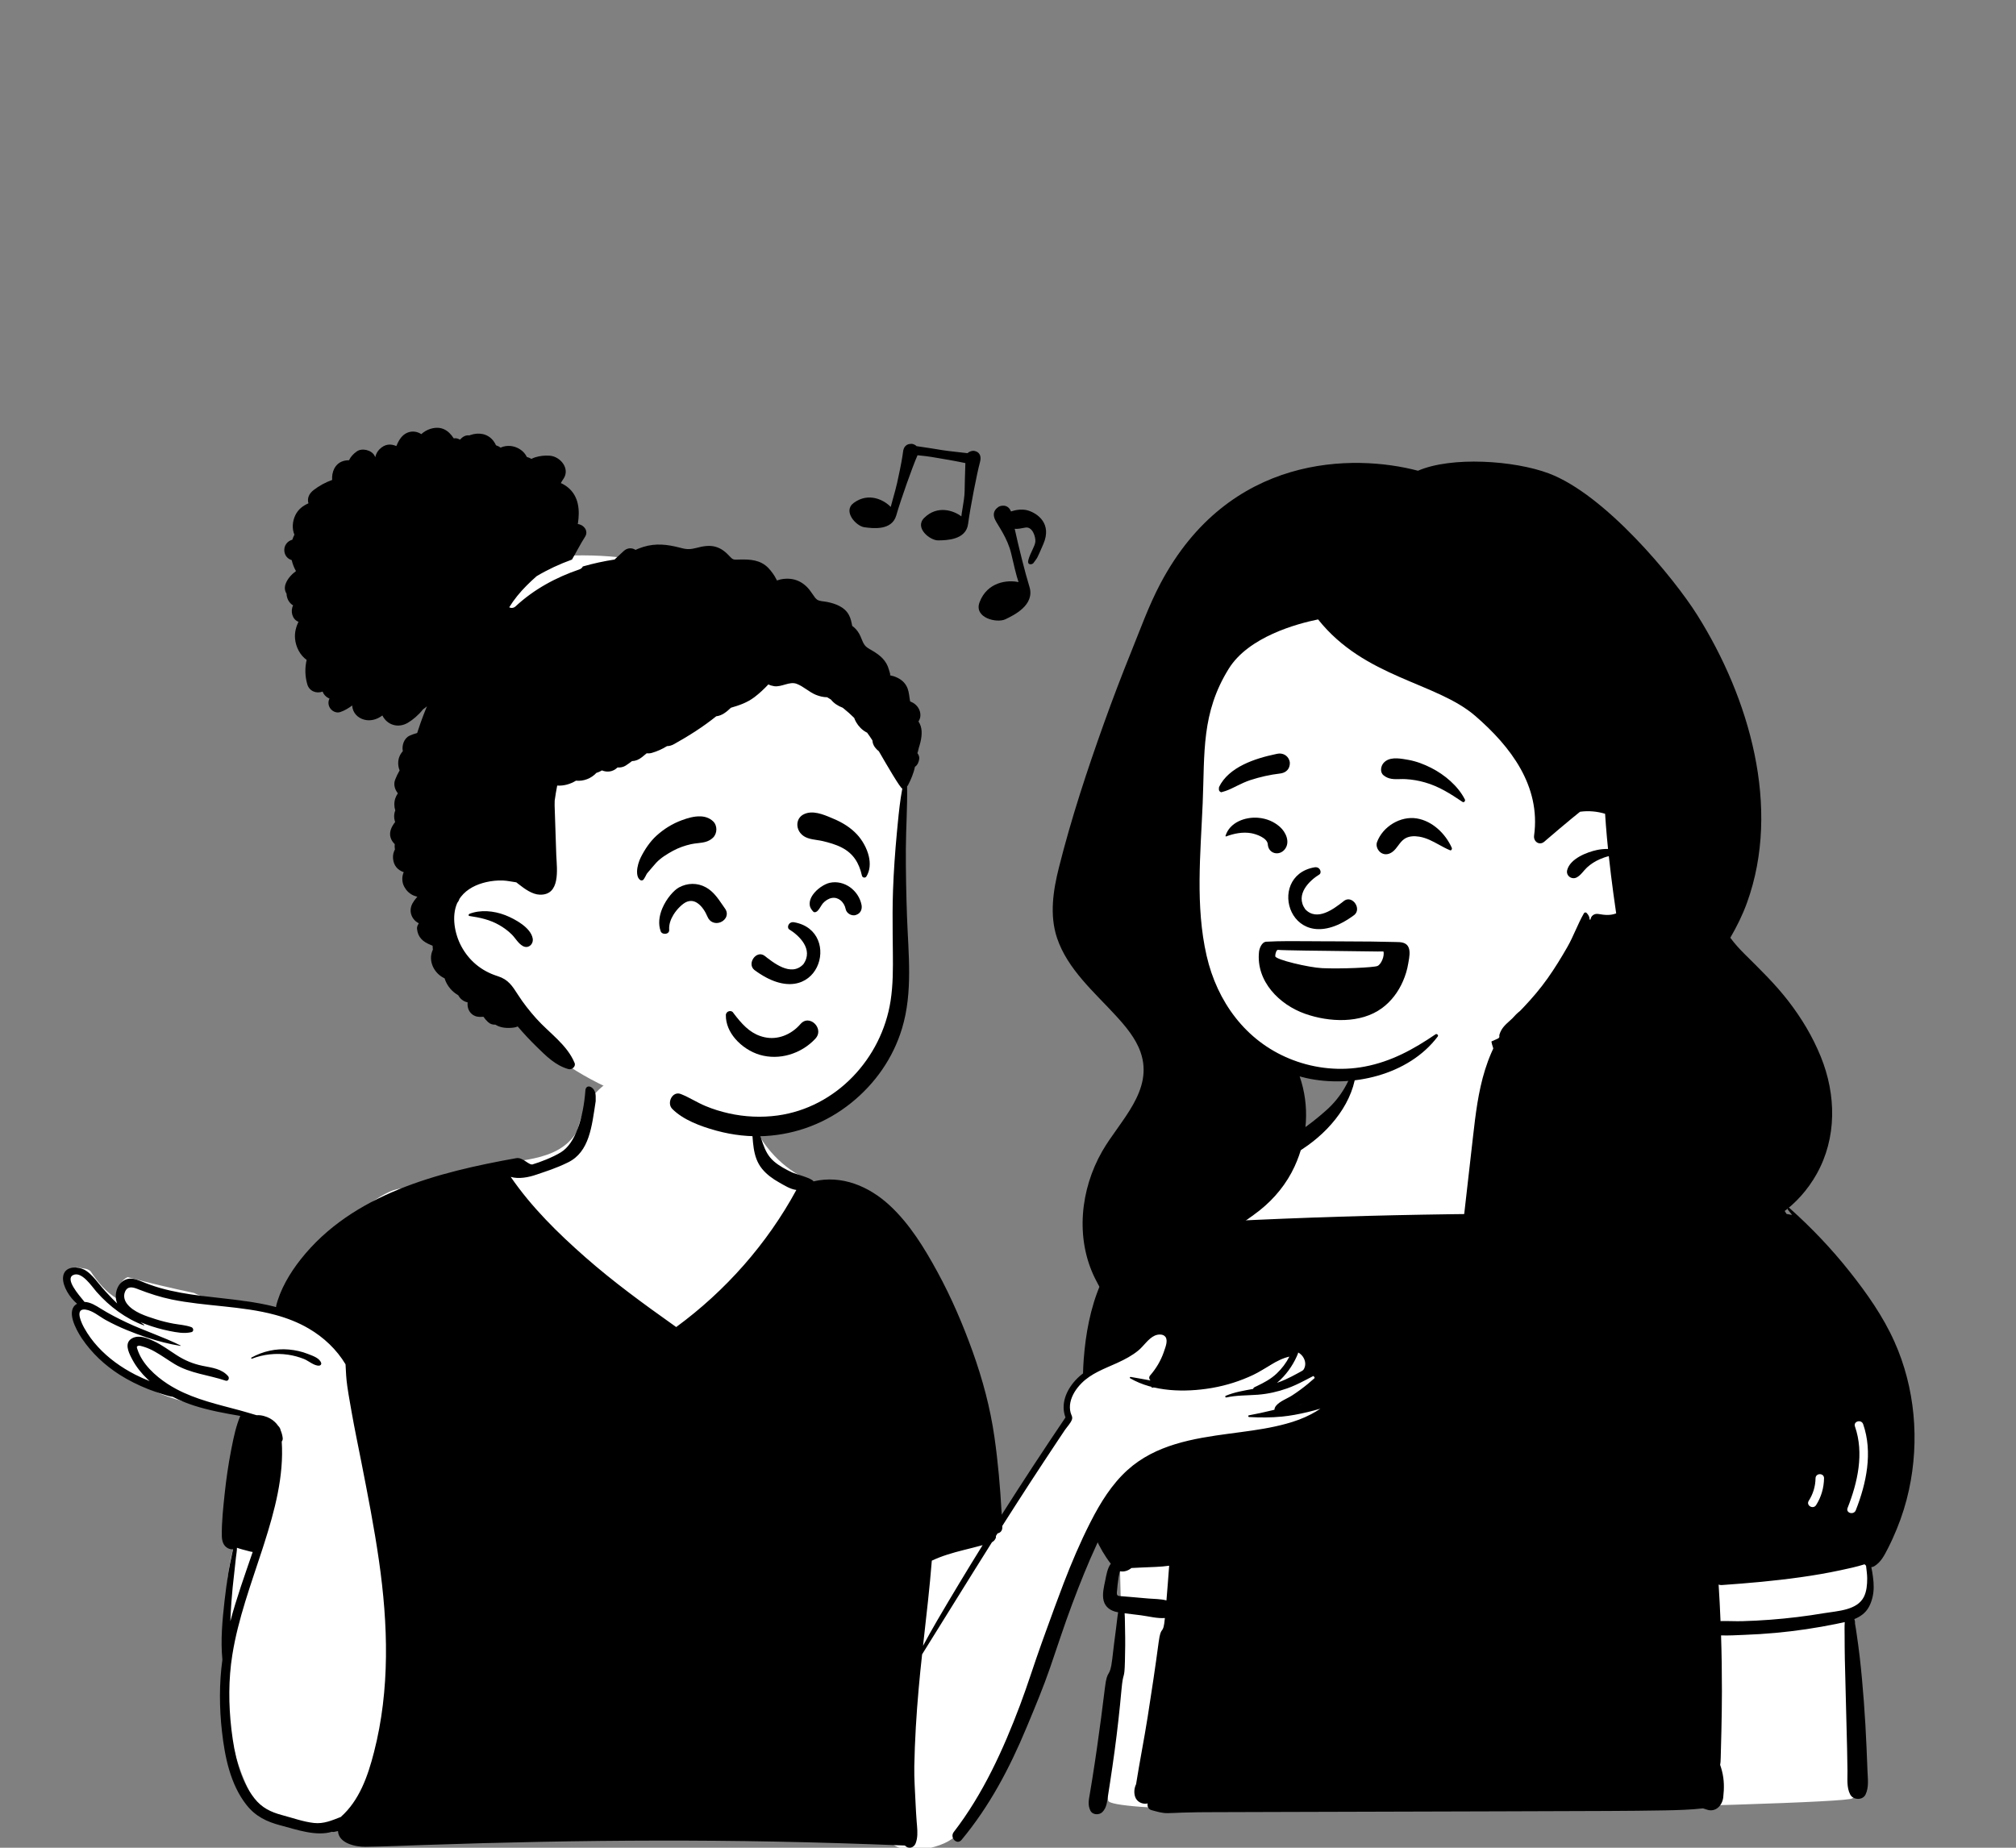 <svg width="96" height="88" viewBox="0 0 96 88" fill="none" xmlns="http://www.w3.org/2000/svg">
<rect x="0" y="0" width="96" height="88" fill="#808080" stroke="none"/>
<g clip-path="url(#clip0_242_6962)">
<path fill-rule="evenodd" clip-rule="evenodd" d="M53.145 82.292C53.268 81.144 53.344 79.988 53.388 78.835C53.431 77.683 53.374 76.516 53.349 75.364C53.298 73.018 53.216 70.668 53.401 68.327C53.577 66.114 53.981 63.917 54.617 61.791C54.927 60.755 55.254 59.678 55.763 58.721C56.276 57.76 57.088 57.119 57.98 56.531C58.929 55.906 59.871 55.269 60.817 54.638C61.611 54.108 63.04 53.491 63.691 52.782C64.377 52.037 64.506 50.19 64.962 49.307C65.407 48.447 66.665 47.886 67.634 47.886C69.238 47.886 70.453 47.803 71.772 49.293C72.43 50.037 71.907 50.788 72.597 51.502C73.231 52.158 74.852 52.832 75.67 53.212C76.648 53.668 77.652 54.071 78.67 54.429C79.709 54.795 80.773 55.068 81.817 55.413C82.819 55.744 84.126 57.108 84.903 57.829C85.626 58.5 85.805 58.425 86.354 59.24C87.559 61.029 88.766 62.838 89.726 64.775C90.205 65.74 90.667 66.754 90.841 67.826C91.026 68.968 90.843 70.072 90.543 71.179C90.237 72.305 89.267 73.377 88.951 74.5C88.805 75.017 89.305 75.582 89.075 76.07C88.96 76.313 88.816 76.53 88.651 76.742C88.524 76.906 88.029 76.87 87.965 77.07C87.901 77.272 88.259 77.692 88.264 77.901C88.272 78.2 88.283 78.5 88.293 78.799L88.351 80.569C88.389 81.732 88.427 82.896 88.465 84.058C88.478 84.438 88.496 84.809 88.405 85.169C88.438 85.139 88.469 85.106 88.497 85.069C88.58 84.96 88.757 85.052 88.686 85.179C88.568 85.392 88.399 85.542 88.2 85.65C87.969 85.992 52.945 86.757 52.773 85.756C52.676 85.194 52.852 84.593 52.922 84.035C52.996 83.454 53.083 82.875 53.145 82.292Z" fill="white"/>
<path fill-rule="evenodd" clip-rule="evenodd" d="M88.722 67.828C88.636 67.582 88.245 67.688 88.331 67.936C88.775 69.212 88.46 70.6 87.98 71.819C87.884 72.063 88.277 72.168 88.371 71.927C88.876 70.646 89.188 69.168 88.722 67.828ZM85.748 75.116C84.497 75.293 83.245 75.402 81.986 75.49C81.93 75.494 81.881 75.485 81.839 75.467C81.876 76.046 81.907 76.626 81.93 77.206C82.274 77.196 82.624 77.219 82.965 77.21C83.41 77.198 83.854 77.175 84.298 77.141C85.157 77.076 86.015 76.972 86.865 76.828C87.182 76.775 87.586 76.742 87.947 76.636C88.289 76.536 88.594 76.37 88.754 76.057C88.889 75.792 88.914 75.468 88.914 75.175C88.914 74.973 88.879 74.768 88.859 74.565C88.833 74.547 88.81 74.525 88.791 74.5C88.413 74.62 88.022 74.704 87.638 74.785C87.014 74.919 86.38 75.027 85.748 75.116ZM86.454 70.406C86.447 70.795 86.339 71.148 86.131 71.476C85.989 71.698 86.341 71.903 86.481 71.682C86.727 71.296 86.851 70.863 86.859 70.406C86.864 70.143 86.458 70.144 86.454 70.406ZM54.387 74.653C54.218 74.663 54.047 74.669 53.877 74.678C53.727 74.806 53.52 74.873 53.331 74.832C53.324 74.848 53.318 74.866 53.313 74.888C53.279 75.019 53.262 75.159 53.243 75.293C53.224 75.424 53.209 75.557 53.199 75.689C53.194 75.756 53.162 75.907 53.203 75.965C53.239 76.017 53.32 76.013 53.376 76.019C53.526 76.035 53.678 76.043 53.829 76.056C54.115 76.081 54.4 76.106 54.686 76.131C54.965 76.155 55.272 76.148 55.545 76.222C55.592 75.671 55.634 75.12 55.674 74.569C55.251 74.632 54.808 74.63 54.387 74.653ZM89.903 73.74C89.732 74.071 89.575 74.395 89.249 74.594C89.206 74.62 89.159 74.633 89.11 74.637C89.146 74.794 89.169 74.956 89.189 75.104C89.234 75.432 89.244 75.77 89.162 76.093C89.082 76.408 88.951 76.689 88.692 76.89C88.572 76.984 88.44 77.055 88.302 77.111C88.326 77.177 88.34 77.242 88.332 77.314C88.365 77.481 88.387 77.651 88.411 77.813C88.463 78.174 88.515 78.535 88.556 78.897C88.639 79.619 88.703 80.341 88.757 81.064C88.812 81.786 88.851 82.509 88.883 83.232C88.9 83.602 88.915 83.972 88.928 84.342C88.942 84.723 89.003 85.112 88.836 85.465C88.701 85.751 88.245 85.734 88.105 85.465C87.927 85.124 87.98 84.718 87.975 84.342C87.97 83.99 87.965 83.636 87.957 83.283C87.942 82.56 87.919 81.838 87.902 81.115C87.885 80.409 87.863 79.704 87.849 78.998C87.841 78.629 87.841 78.26 87.839 77.891C87.838 77.686 87.83 77.467 87.845 77.254C87.718 77.284 87.59 77.309 87.464 77.335C86.499 77.534 85.525 77.678 84.545 77.768C84.052 77.813 83.558 77.844 83.064 77.862C82.701 77.876 82.324 77.901 81.955 77.887C81.984 78.772 81.997 79.657 81.996 80.542C81.995 81.18 81.986 81.818 81.971 82.456C81.962 82.792 81.955 83.128 81.945 83.464C81.94 83.614 81.94 83.767 81.93 83.917C81.927 83.964 81.92 84.009 81.912 84.054C81.945 84.149 81.973 84.243 81.996 84.332C82.108 84.76 82.108 85.171 82.058 85.607C82.015 85.977 81.705 86.32 81.296 86.19C81.23 86.169 81.163 86.147 81.097 86.125C80.494 86.193 79.888 86.209 79.277 86.221C78.383 86.238 77.49 86.244 76.596 86.249C74.843 86.258 73.089 86.262 71.335 86.267C67.811 86.277 64.287 86.287 60.763 86.297C59.785 86.3 58.807 86.303 57.829 86.306C57.323 86.308 56.818 86.308 56.312 86.327C56.076 86.336 55.84 86.349 55.604 86.353C55.33 86.357 55.088 86.278 54.827 86.207C54.679 86.165 54.621 86.017 54.652 85.891C54.416 85.947 54.129 85.827 54.049 85.559C53.99 85.365 54.012 85.155 54.099 84.975V84.975C54.269 83.9 54.484 82.831 54.653 81.756C54.838 80.579 55.016 79.399 55.173 78.217C55.291 77.324 55.388 77.957 55.471 77.06C55.106 77.089 54.694 76.977 54.333 76.93C54.074 76.897 53.812 76.869 53.553 76.834C53.572 77.097 53.566 77.365 53.574 77.617C53.587 78.118 53.581 78.616 53.568 79.117C53.544 80.084 53.49 79.521 53.403 80.484C53.315 81.453 53.208 82.419 53.078 83.383C53.01 83.881 52.939 84.376 52.863 84.872C52.828 85.103 52.792 85.334 52.755 85.566C52.711 85.838 52.697 86.096 52.494 86.301C52.339 86.457 52.023 86.443 51.92 86.227C51.79 85.953 51.849 85.719 51.897 85.432C51.936 85.201 51.974 84.97 52.011 84.739C52.09 84.244 52.165 83.75 52.236 83.254C52.372 82.299 52.5 81.342 52.615 80.384C52.73 79.419 52.85 79.983 52.964 79.017C53.021 78.53 53.078 78.044 53.145 77.559C53.179 77.309 53.201 77.043 53.245 76.786C53.231 76.784 53.217 76.782 53.203 76.779C52.894 76.722 52.631 76.547 52.553 76.229C52.479 75.924 52.568 75.572 52.63 75.273C52.683 75.018 52.731 74.692 52.895 74.474C52.319 73.737 51.944 72.809 51.705 71.917C51.444 70.945 51.335 69.931 51.312 68.927C51.286 67.764 51.373 66.608 51.571 65.471C51.576 65.229 51.587 64.989 51.605 64.748C51.779 62.386 52.512 59.591 54.834 58.487C54.843 58.483 54.853 58.479 54.862 58.475C55.045 58.256 55.272 58.059 55.455 57.876C55.781 57.55 56.12 57.238 56.481 56.95C57.194 56.381 57.976 55.927 58.789 55.518C59.612 55.104 60.446 54.715 61.249 54.263C61.95 53.869 62.58 53.394 63.178 52.858C63.85 52.255 64.328 51.443 64.516 50.556C64.526 50.51 64.594 50.522 64.595 50.567C64.644 52.192 63.552 53.629 62.294 54.538C60.791 55.623 58.975 56.137 57.45 57.19C57.071 57.451 56.717 57.746 56.379 58.059C56.896 58.007 57.422 58.04 57.907 58.184C58.097 58.172 58.289 58.169 58.481 58.159C58.917 58.137 59.355 58.117 59.793 58.098C60.685 58.058 61.578 58.022 62.471 57.99C64.223 57.928 65.975 57.881 67.727 57.85C71.248 57.787 74.774 57.775 78.294 57.878C79.249 57.905 84.269 57.714 84.734 57.768C84.05 57.174 83.301 56.689 82.476 56.29C81.445 55.792 80.379 55.46 79.278 55.157C77.01 54.532 74.654 53.929 72.84 52.341C72.388 51.946 71.988 51.492 71.66 50.989C71.346 50.51 70.997 49.895 70.989 49.31C70.983 48.894 71.559 48.743 71.764 49.099C71.891 49.319 71.954 49.562 72.058 49.793C72.162 50.022 72.285 50.243 72.421 50.455C72.689 50.87 73.022 51.241 73.384 51.576C74.156 52.29 75.092 52.813 76.059 53.209C78.257 54.107 80.661 54.486 82.743 55.67C83.654 56.188 84.526 56.903 85.074 57.815C85.162 57.829 85.249 57.845 85.337 57.863C85.272 57.78 85.206 57.697 85.139 57.615C85.096 57.561 85.163 57.489 85.216 57.537C86.252 58.462 87.206 59.461 88.07 60.551C88.897 61.593 89.668 62.685 90.214 63.906C91.195 66.099 91.411 68.606 90.904 70.951C90.766 71.59 90.571 72.215 90.323 72.82C90.195 73.132 90.057 73.44 89.903 73.74Z" fill="black"/>
<path fill-rule="evenodd" clip-rule="evenodd" d="M55.203 36.826C55.438 32.95 56.689 28.556 60.371 26.654C68.49 23.379 79.164 31.625 79.728 40.05C79.926 42.934 78.333 46.085 75.421 46.887C74.774 47.749 73.795 48.275 72.829 48.732C61.322 54.733 53.889 49.855 55.203 36.826Z" fill="white"/>
<path fill-rule="evenodd" clip-rule="evenodd" d="M52.581 34.415C52.988 33.28 53.418 32.153 53.869 31.036C54.309 29.948 54.707 28.836 55.254 27.8C58.518 21.61 64.454 21.61 67.523 22.419C69.114 21.73 72.095 21.924 73.752 22.546C76.434 23.553 79.704 27.513 80.822 29.292C83.291 33.221 84.831 38.449 83.192 42.989C82.977 43.582 82.704 44.132 82.396 44.661C82.59 44.925 82.813 45.175 83.06 45.421C83.795 46.151 84.529 46.858 85.163 47.681C85.794 48.5 86.317 49.37 86.706 50.33C87.44 52.141 87.475 54.19 86.505 55.917C85.661 57.42 84.166 58.539 82.482 58.646C82.395 58.658 82.309 58.669 82.222 58.678C81.998 59.047 81.726 59.388 81.416 59.684C80.464 60.594 78.196 61.06 76.902 61.09C76.836 61.144 76.769 61.198 76.702 61.251C75.91 61.877 75.08 62.508 74.171 62.954C73.555 63.256 72.748 63.508 72.106 63.291C71.814 63.486 71.337 63.445 71.048 63.285C70.573 63.022 70.187 62.548 69.952 62.064C69.382 60.887 69.519 59.599 69.665 58.341C69.826 56.953 69.981 55.563 70.139 54.174C70.262 53.088 70.391 51.984 70.72 50.938C70.89 50.396 71.112 49.875 71.4 49.386C71.392 49.344 71.394 49.303 71.405 49.265C71.5 48.957 71.694 48.795 71.925 48.586C71.955 48.559 71.984 48.532 72.014 48.504C72.129 48.372 72.252 48.249 72.384 48.145C72.435 48.093 72.485 48.041 72.535 47.989C72.953 47.549 73.347 47.088 73.697 46.593C74.037 46.113 74.344 45.612 74.636 45.102C74.933 44.583 75.129 44.01 75.426 43.495C75.451 43.451 75.515 43.442 75.552 43.479C75.643 43.574 75.702 43.68 75.691 43.792L75.737 43.798C75.754 43.63 75.908 43.493 76.118 43.53C76.432 43.585 76.689 43.605 76.961 43.501C76.913 43.182 76.869 42.863 76.826 42.544C76.747 41.956 76.673 41.365 76.61 40.775C76.456 40.812 76.305 40.865 76.156 40.932C75.944 41.028 75.743 41.156 75.573 41.314C75.404 41.469 75.287 41.679 75.081 41.788C74.844 41.912 74.559 41.707 74.628 41.438C74.769 40.894 75.566 40.582 76.059 40.479C76.228 40.444 76.4 40.429 76.573 40.433C76.535 40.054 76.5 39.675 76.471 39.296C76.458 39.116 76.445 38.937 76.433 38.757C76.051 38.64 75.64 38.605 75.241 38.66C75.11 38.765 74.979 38.869 74.852 38.975C74.448 39.31 74.046 39.647 73.649 39.99C73.614 40.021 73.578 40.051 73.542 40.083C73.307 40.286 73.013 40.084 73.052 39.796C73.376 37.432 71.935 35.552 70.249 34.095C68.382 32.482 64.987 32.294 62.766 29.5C61.744 29.709 59.461 30.33 58.518 31.839C57.199 33.954 57.371 35.849 57.271 38.248C57.17 40.648 56.915 43.152 57.458 45.519C57.958 47.702 59.312 49.567 61.414 50.424C61.466 50.445 61.518 50.466 61.571 50.486C62.658 50.898 63.844 51.014 64.987 50.797C66.252 50.557 67.309 49.975 68.361 49.259C68.422 49.218 68.51 49.302 68.465 49.363C67.077 51.211 64.352 51.829 62.191 51.341C62.089 51.318 61.989 51.293 61.889 51.265C62.373 52.663 62.275 54.197 61.645 55.558C61.267 56.376 60.689 57.085 59.985 57.644C59.21 58.259 58.248 58.756 57.71 59.621C57.217 60.413 57.363 61.302 58.207 61.76C58.42 61.876 58.501 62.25 58.291 62.414C58.21 62.477 58.129 62.54 58.047 62.603C57.575 62.961 56.277 63.634 56.067 63.659C54.201 63.881 52.946 62.504 52.142 60.88C51.198 58.973 51.444 56.65 52.484 54.834C53.318 53.377 54.962 51.942 54.308 50.098C54.075 49.44 53.599 48.878 53.135 48.371C52.607 47.794 52.039 47.253 51.533 46.655C51.029 46.061 50.583 45.415 50.334 44.669C49.97 43.58 50.151 42.403 50.425 41.316C51.01 38.981 51.771 36.679 52.581 34.415Z" fill="black"/>
<path fill-rule="evenodd" clip-rule="evenodd" d="M62.155 43.305C61.652 42.596 62.365 41.929 62.833 41.643C62.956 41.555 62.858 41.262 62.596 41.307C60.216 41.718 61.449 45.839 64.488 43.578C64.85 43.284 64.412 42.638 64.022 42.889C64.002 42.905 63.982 42.921 63.96 42.937L63.96 42.938C63.522 43.278 62.72 43.901 62.155 43.305ZM66.946 36.169L67.062 36.189C67.439 36.255 67.812 36.398 68.152 36.571C68.79 36.895 69.427 37.427 69.756 38.074C69.791 38.144 69.715 38.24 69.64 38.189C69.071 37.806 68.528 37.456 67.861 37.265C67.558 37.177 67.254 37.125 66.939 37.107C66.841 37.101 66.745 37.103 66.652 37.106C66.378 37.113 66.122 37.119 65.884 36.925C65.702 36.778 65.749 36.491 65.884 36.337C66.138 36.046 66.586 36.106 66.946 36.169ZM60.737 35.918L60.826 35.899C60.931 35.878 61.036 35.887 61.128 35.925C61.219 35.962 61.298 36.027 61.354 36.12C61.427 36.244 61.437 36.348 61.403 36.486C61.377 36.592 61.319 36.672 61.243 36.73C61.164 36.791 61.063 36.827 60.958 36.839C60.475 36.896 59.999 37.003 59.536 37.154C59.32 37.226 59.115 37.322 58.912 37.422L58.738 37.508C58.577 37.587 58.41 37.664 58.2 37.719C58.183 37.724 58.167 37.728 58.15 37.732C58.099 37.715 58.086 37.696 58.075 37.681L58.073 37.678C58.072 37.677 58.071 37.676 58.07 37.675L58.065 37.668C58.05 37.649 58.032 37.62 58.049 37.485C58.508 36.528 59.768 36.121 60.737 35.918ZM65.78 40.625C65.968 40.736 66.169 40.682 66.33 40.554C66.429 40.474 66.504 40.373 66.58 40.271C66.668 40.152 66.757 40.032 66.885 39.948C67.085 39.815 67.354 39.808 67.584 39.847C67.93 39.904 68.228 40.068 68.528 40.233C68.698 40.326 68.867 40.419 69.046 40.493C69.115 40.522 69.156 40.433 69.133 40.38C68.833 39.703 68.208 39.099 67.463 38.978C66.685 38.852 65.843 39.367 65.571 40.11C65.503 40.297 65.617 40.529 65.78 40.625ZM58.385 39.836C58.369 39.842 58.353 39.824 58.358 39.808C58.554 39.165 59.296 38.894 59.918 38.948C60.303 38.981 60.657 39.123 60.948 39.381C61.227 39.627 61.444 40.094 61.192 40.434C60.933 40.785 60.401 40.672 60.371 40.211C60.351 39.912 59.84 39.728 59.58 39.682C59.178 39.611 58.762 39.696 58.385 39.836ZM65.59 46.007C65.408 46.08 63.867 46.151 62.957 46.109C62.336 46.081 60.727 45.703 60.727 45.541C60.727 45.379 60.796 45.232 60.854 45.238C61.094 45.264 63.001 45.285 64.344 45.3C64.937 45.307 65.42 45.312 65.601 45.316C65.69 45.318 65.783 45.316 65.877 45.314C65.942 45.517 65.773 45.935 65.59 46.007ZM62.505 44.827C61.789 44.82 60.919 44.813 60.299 44.85C60.078 44.863 59.969 45.18 59.953 45.331C59.806 46.733 60.919 47.85 62.149 48.283C63.289 48.685 64.796 48.761 65.813 48.01C66.255 47.684 66.59 47.233 66.808 46.73C66.926 46.459 67.012 46.178 67.059 45.886C67.064 45.859 67.069 45.83 67.074 45.8C67.111 45.591 67.156 45.337 67.084 45.145C66.981 44.87 66.709 44.867 66.458 44.864C66.437 44.864 66.417 44.864 66.396 44.863C66.296 44.861 66.195 44.859 66.094 44.857C65.828 44.851 65.562 44.845 65.296 44.842C64.724 44.836 64.153 44.834 63.581 44.832C63.383 44.832 63.183 44.831 62.985 44.83C62.837 44.83 62.676 44.828 62.505 44.827Z" fill="black"/>
<path d="M46.645 28.685C47.014 27.699 48 27.61 48.502 27.724C48.395 27.423 48.259 26.818 48.152 26.363C47.979 25.622 47.517 25.025 47.391 24.763C47.21 24.386 47.446 24.215 47.544 24.143C47.631 24.08 47.992 23.98 48.142 24.358C48.352 24.287 48.673 24.226 48.956 24.313C49.419 24.456 50.101 24.947 49.684 25.908C49.35 26.677 49.429 26.512 49.204 26.825C49.142 26.891 48.899 26.934 48.97 26.666C49.059 26.332 49.284 26.019 49.303 25.796C49.322 25.573 49.164 25.06 48.823 25.128C48.623 25.168 48.448 25.2 48.319 25.185C48.501 26.02 48.815 27.283 49.021 27.945C49.293 28.824 48.261 29.306 47.883 29.49C47.468 29.693 46.368 29.425 46.645 28.685Z" fill="black"/>
<path fill-rule="evenodd" clip-rule="evenodd" d="M60.904 66.935C61.44 66.654 61.963 66.348 62.479 66.03C62.842 65.812 62.521 65.262 62.149 65.461C61.958 65.562 61.769 65.665 61.578 65.766C61.728 65.636 61.867 65.495 61.991 65.341L61.983 65.333C62.462 64.901 61.846 64.085 61.3 64.44C60.819 64.791 60.333 65.149 59.781 65.379C58.636 65.867 57.374 65.948 56.146 65.962C55.697 65.928 55.267 66.006 54.831 66.093C55.002 65.404 55.43 64.884 55.657 64.216C55.825 63.542 54.856 63.083 54.514 63.731C54.429 63.89 54.349 64.051 54.27 64.213C53.529 64.89 52.29 64.831 51.542 65.558C51.116 65.938 50.908 66.454 50.826 66.971C50.77 67.323 50.857 67.675 50.645 67.986C49.623 69.439 48.008 71.734 47.188 73.334C46.607 69.535 45.056 64.836 43.454 61.362C42.925 60.251 42.319 59.166 41.523 58.224C41.613 57.91 41.295 57.353 41.093 57.525C40.469 56.76 39.368 56.562 38.483 56.182C37.287 55.668 36.296 54.6 35.808 53.387C35.182 51.077 33.64 50.783 31.501 50.885C29.454 50.883 27.94 51.762 27.493 53.856C26.586 55.445 24.444 55.182 22.903 55.602C21.773 55.862 20.677 56.263 19.636 56.771C18.477 55.667 14.327 60.302 13.949 61.495C14.171 61.538 14.392 61.59 14.611 61.654C14.806 61.71 14.724 62.006 14.527 61.959C14.283 61.9 14.037 61.859 13.79 61.831C13.782 61.855 13.775 61.878 13.771 61.902C13.743 61.9 13.715 61.897 13.687 61.895C13.749 61.928 13.808 61.965 13.866 62.013C14.005 62.13 13.824 62.354 13.675 62.261C13.536 62.157 13.353 62.173 13.185 62.138C13.175 62.484 11.946 62.097 11.755 61.982C10.907 61.875 10.034 61.99 9.242 61.579C8.187 61.356 7.125 61.109 6.083 60.825C5.807 60.933 5.548 61.32 5.767 61.603C5.89 61.733 5.732 61.944 5.577 61.852C5.056 61.544 4.653 61.063 4.312 60.545C4.152 60.383 3.866 60.418 3.65 60.35C3.622 60.402 3.605 60.46 3.605 60.52C2.689 60.671 3.342 61.676 3.803 61.989C3.558 62.149 3.549 62.462 3.571 62.723C3.519 62.816 3.502 62.931 3.547 63.036C3.719 63.434 4.091 63.77 4.374 64.093C4.687 64.45 4.966 64.808 5.346 65.098C6.796 66.208 8.546 66.829 10.341 67.072C10.978 67.17 11.895 67.321 12.29 67.862C12.193 68.505 12.015 69.121 11.854 69.748C11.628 70.58 11.643 71.45 11.64 72.298C11.609 72.273 11.548 72.278 11.539 72.327C11.487 72.678 11.448 73.038 11.235 73.334C11.049 73.882 10.925 74.469 10.855 75.045C10.576 77.781 10.509 80.598 11.139 83.291C11.382 84.29 11.777 85.24 12.315 86.114C12.476 86.375 12.734 86.451 12.965 86.4C13.741 86.805 14.718 86.935 15.554 86.832C18.404 86.021 17.411 87.973 21.407 87.375C28.303 86.493 35.274 88.227 42.156 87.209C42.326 88.524 44.545 88.147 45.315 87.591C47.627 85.865 48.774 80.399 49.934 77.626C50.731 75.441 52.066 71.57 53.815 70.104C54.339 69.692 54.973 69.475 55.607 69.3C57.973 68.687 60.349 68.108 62.719 67.512C63.121 67.413 63.049 66.724 62.619 66.768C62.048 66.826 61.476 66.88 60.904 66.935Z" fill="white"/>
<path fill-rule="evenodd" clip-rule="evenodd" d="M8.226 66.525C8.066 66.505 7.909 66.447 7.753 66.402C7.514 66.332 7.281 66.251 7.051 66.157C6.576 65.967 6.116 65.741 5.685 65.465C4.988 65.018 4.372 64.445 3.907 63.756L3.875 63.708C3.61 63.302 3.121 62.401 3.67 62.093C3.316 61.796 2.982 61.263 3.001 60.852C3.027 60.27 3.738 60.278 4.105 60.524C4.345 60.686 4.525 60.912 4.706 61.135C4.906 61.382 5.12 61.618 5.342 61.845C5.4 61.905 5.46 61.963 5.521 62.021L5.581 62.079C5.572 62.056 5.564 62.033 5.556 62.009C5.434 61.626 5.58 61.126 5.962 60.951C6.195 60.843 6.438 60.909 6.664 61L6.699 61.014C7.004 61.141 7.312 61.253 7.629 61.343C8.923 61.71 10.273 61.771 11.598 61.954C12.109 62.025 12.629 62.114 13.137 62.246C13.331 61.419 13.806 60.627 14.321 59.975C16.788 56.856 20.858 55.826 24.581 55.159C24.92 55.098 25.201 55.55 25.398 55.443C25.687 55.359 26.307 55.127 26.71 54.879C27.392 54.46 27.777 53.273 27.879 51.901C27.932 51.59 28.366 51.767 28.366 52.213V52.446C28.18 53.647 28.074 54.855 27.051 55.359C26.462 55.649 25.998 55.786 25.538 55.945C25.19 56.066 24.701 56.167 24.32 56.05L24.274 55.983C24.29 56.006 24.305 56.028 24.32 56.05C25.315 57.499 26.564 58.725 27.879 59.882C29.207 61.049 30.639 62.094 32.08 63.116L32.2 63.202C34.548 61.481 36.531 59.237 37.922 56.673C37.631 56.638 37.342 56.45 37.093 56.31C36.793 56.141 36.511 55.938 36.291 55.669C35.812 55.082 35.874 54.326 35.788 53.614C35.782 53.57 35.84 53.559 35.867 53.581C36.127 53.798 36.218 54.153 36.326 54.46C36.446 54.797 36.581 55.075 36.855 55.312C37.11 55.533 37.421 55.696 37.723 55.84C37.879 55.915 38.652 56.106 38.74 56.264C40.077 55.948 41.379 56.493 42.369 57.412C43.326 58.299 44.028 59.453 44.648 60.592C45.309 61.808 45.851 63.075 46.319 64.377C46.792 65.699 47.155 67.049 47.354 68.441C47.523 69.614 47.626 70.805 47.693 71.991L47.701 72.139C48.69 70.58 49.703 69.037 50.737 67.508C50.502 66.877 50.763 66.233 51.203 65.746C51.691 65.207 52.366 64.956 53.011 64.665L53.096 64.626C53.408 64.484 53.718 64.326 53.986 64.113C54.245 63.907 54.435 63.623 54.707 63.432C55.104 63.156 55.822 63.215 55.84 63.819C55.85 64.151 55.708 64.515 55.578 64.814C55.431 65.151 55.232 65.457 54.997 65.738C54.986 65.751 54.974 65.761 54.962 65.769L54.953 65.775C55.278 65.829 55.607 65.873 55.941 65.888C56.616 65.919 57.299 65.869 57.959 65.726C58.636 65.58 59.292 65.342 59.9 65.01C60.42 64.728 60.902 64.361 61.493 64.275C61.547 64.266 61.602 64.261 61.659 64.258C61.753 64.253 61.847 64.364 61.81 64.458C61.79 64.51 61.768 64.561 61.745 64.612C61.54 65.064 61.227 65.503 60.837 65.835L60.806 65.861C60.944 65.813 61.08 65.759 61.213 65.699C61.998 65.344 62.71 64.807 63.552 64.591C63.592 64.581 63.632 64.571 63.672 64.562C63.932 64.506 64.07 64.79 63.917 64.985C63.892 65.016 63.868 65.047 63.842 65.078C63.467 65.547 63.052 65.981 62.596 66.372C62.439 66.505 62.278 66.635 62.113 66.758C62.044 66.811 61.974 66.862 61.904 66.913L61.869 66.937C61.952 66.879 62.033 66.82 62.113 66.758C62.629 66.602 63.137 66.416 63.634 66.21C63.831 66.129 63.985 66.33 64.005 66.495C64.075 67.048 63.464 67.449 63.066 67.715C62.667 67.982 62.227 68.185 61.778 68.349C60.913 68.662 60.004 68.805 59.097 68.933L58.657 68.994C56.913 69.24 55.092 69.532 53.841 70.896C53.14 71.66 52.665 72.609 52.231 73.543C51.798 74.476 51.417 75.433 51.056 76.396C50.681 77.393 50.355 78.408 50.008 79.414C49.69 80.338 49.31 81.251 48.933 82.154L48.873 82.297C48.074 84.216 47.119 86.024 45.788 87.626C45.568 87.891 45.214 87.516 45.416 87.254C46.809 85.45 47.777 83.322 48.577 81.199C48.941 80.233 49.246 79.243 49.596 78.272L49.804 77.695C50.082 76.926 50.362 76.157 50.654 75.394C51.025 74.429 51.431 73.475 51.897 72.552L51.947 72.455C52.402 71.564 52.944 70.687 53.689 70.013C55.031 68.8 56.816 68.509 58.541 68.278L59.084 68.206C59.814 68.109 60.546 68.001 61.255 67.805C61.665 67.693 62.065 67.549 62.441 67.35C62.591 67.271 62.737 67.184 62.878 67.089C62.475 67.208 62.066 67.306 61.65 67.382C61.446 67.419 61.244 67.447 61.043 67.467C60.526 67.518 60.012 67.516 59.482 67.488C59.436 67.486 59.422 67.415 59.47 67.406C59.839 67.34 60.209 67.257 60.577 67.168L60.688 67.14C60.69 67.079 60.714 67.014 60.764 66.952C60.948 66.727 61.296 66.613 61.537 66.454C61.79 66.289 62.035 66.11 62.269 65.918C62.483 65.743 62.688 65.558 62.885 65.364L62.944 65.306C62.925 65.325 62.905 65.345 62.885 65.364C62.352 65.612 61.847 65.929 61.29 66.124C60.848 66.281 60.383 66.386 59.916 66.423L59.886 66.426L59.857 66.427C59.369 66.463 58.877 66.449 58.396 66.555C58.342 66.567 58.325 66.494 58.373 66.474C58.794 66.298 59.231 66.23 59.673 66.148C59.683 66.113 59.706 66.082 59.748 66.062L59.862 66.008C60.198 65.846 60.512 65.681 60.792 65.418C61.039 65.185 61.245 64.912 61.4 64.61C60.781 64.746 60.238 65.217 59.675 65.482C59.063 65.771 58.414 65.978 57.748 66.096L57.672 66.109C56.428 66.318 54.931 66.291 53.816 65.641C53.78 65.62 53.806 65.572 53.843 65.578C54.159 65.63 54.472 65.691 54.785 65.746C54.724 65.69 54.696 65.589 54.767 65.508C55.049 65.184 55.271 64.814 55.413 64.409L55.44 64.329C55.506 64.142 55.617 63.85 55.504 63.68C55.396 63.519 55.142 63.541 54.99 63.609C54.674 63.752 54.464 64.11 54.198 64.325C53.908 64.561 53.578 64.736 53.24 64.892L53.169 64.925C52.585 65.189 51.961 65.411 51.501 65.877C51.254 66.127 51.041 66.441 50.97 66.792C50.938 66.953 50.938 67.118 50.981 67.278C51.015 67.402 51.086 67.479 51.045 67.606C50.992 67.77 50.803 67.966 50.705 68.111C50.592 68.28 50.48 68.448 50.367 68.617C50.142 68.955 49.919 69.294 49.695 69.632C49.248 70.31 48.805 70.991 48.367 71.674C48.224 71.896 48.081 72.119 47.94 72.342L47.727 72.676L47.615 72.852L47.423 73.155C47.43 73.183 47.43 73.212 47.421 73.238C47.388 73.332 47.327 73.395 47.251 73.442L47.237 73.45C46.12 75.224 45.02 77.011 43.91 78.79C43.85 79.333 43.795 79.876 43.747 80.42C43.637 81.65 43.562 82.883 43.538 84.118C43.527 84.716 43.575 85.317 43.6 85.915C43.613 86.2 43.63 86.484 43.652 86.769L43.669 86.97C43.691 87.248 43.703 87.523 43.604 87.787C43.516 88.019 43.248 88.071 43.09 87.895C41.02 87.811 38.948 87.747 36.876 87.707C33.168 87.636 29.459 87.647 25.75 87.719C23.887 87.755 22.024 87.806 20.162 87.87C19.244 87.9 18.326 87.943 17.408 87.956C16.914 87.963 16.135 87.782 16.096 87.223L16.095 87.206C16.033 87.222 15.969 87.236 15.903 87.246C15.874 87.251 15.846 87.249 15.82 87.243L15.807 87.24C15.07 87.466 14.138 87.144 13.437 86.956L13.379 86.941C12.711 86.766 12.173 86.515 11.735 85.958C10.968 84.983 10.706 83.674 10.57 82.468C10.442 81.332 10.435 80.175 10.59 79.043C10.499 78.119 10.588 77.166 10.692 76.248C10.744 75.794 10.804 75.34 10.876 74.888C10.916 74.636 10.969 74.388 11.023 74.138C11.045 74.039 11.063 73.932 11.09 73.828L11.102 73.784C11.019 73.795 10.927 73.777 10.838 73.728C10.628 73.612 10.567 73.376 10.563 73.151C10.552 72.473 10.632 71.774 10.703 71.1C10.775 70.426 10.874 69.75 11.002 69.085L11.036 68.914C11.133 68.416 11.245 67.903 11.442 67.435C10.703 67.309 9.966 67.175 9.249 66.946C8.899 66.834 8.555 66.695 8.226 66.525ZM46.792 73.588C46.78 73.591 46.769 73.594 46.758 73.598C46.463 73.681 46.164 73.751 45.867 73.827C45.353 73.957 44.85 74.102 44.372 74.328C44.272 75.598 44.123 76.864 43.982 78.131L43.954 78.384C44.171 77.98 44.393 77.579 44.625 77.183C45.331 75.975 46.054 74.777 46.792 73.588ZM11.283 73.714C11.284 73.865 11.253 74.022 11.236 74.167C11.209 74.403 11.187 74.64 11.159 74.876C11.102 75.349 11.054 75.823 11.019 76.299C10.997 76.602 10.982 76.907 10.969 77.212C11.266 76.097 11.659 75.006 12.033 73.914C11.97 73.907 11.907 73.892 11.841 73.874L11.73 73.844C11.664 73.827 11.452 73.775 11.283 73.714ZM47.727 72.676L47.729 72.726C47.737 72.904 47.631 73.004 47.503 73.029C47.577 72.911 47.652 72.794 47.727 72.676ZM13.752 64.272C14.064 64.3 14.371 64.367 14.663 64.483L14.691 64.494C14.907 64.578 15.223 64.683 15.294 64.915C15.314 64.981 15.26 65.035 15.199 65.04C14.964 65.059 14.688 64.806 14.471 64.721C14.229 64.626 13.975 64.556 13.719 64.519C13.142 64.434 12.541 64.498 11.998 64.709C11.966 64.722 11.947 64.671 11.975 64.655C12.522 64.356 13.13 64.217 13.752 64.272ZM7.127 65.777C7.091 65.745 7.054 65.711 7.019 65.678C6.738 65.411 6.489 65.099 6.305 64.757L6.257 64.665C6.107 64.373 5.923 63.957 6.275 63.747C6.486 63.621 6.739 63.653 6.974 63.729C6.989 63.734 7.004 63.739 7.019 63.745C7.124 63.781 7.225 63.826 7.315 63.868C7.706 64.048 8.052 64.311 8.413 64.542C8.804 64.793 9.191 64.954 9.643 65.048L9.685 65.056C10.11 65.141 10.569 65.195 10.865 65.545C10.94 65.633 10.871 65.799 10.743 65.755C9.925 65.478 9.06 65.417 8.309 64.962C7.998 64.774 7.703 64.558 7.385 64.379C7.217 64.284 7.043 64.201 6.857 64.145L6.756 64.115C6.696 64.097 6.626 64.08 6.578 64.097C6.487 64.129 6.516 64.177 6.544 64.263L6.547 64.271C6.767 64.956 7.396 65.53 7.978 65.909C8.112 65.996 8.248 66.076 8.388 66.151C9.331 66.656 10.386 66.891 11.422 67.17C11.422 67.17 12.021 67.338 12.219 67.401C12.44 67.382 12.692 67.461 12.859 67.555C13.021 67.645 13.151 67.768 13.249 67.911C13.249 67.911 13.344 67.991 13.361 68.114C13.411 68.228 13.445 68.351 13.462 68.48C13.471 68.555 13.452 68.612 13.416 68.654C13.524 70.305 13.08 71.948 12.579 73.517L12.529 73.672L12.498 73.77C11.958 75.435 11.338 77.087 11.062 78.822C10.877 79.982 10.883 81.181 11.018 82.346L11.028 82.426C11.161 83.527 11.418 84.762 12.115 85.648C12.471 86.1 12.892 86.301 13.43 86.446L13.46 86.454C13.946 86.583 14.449 86.766 14.951 86.821C15.417 86.872 15.808 86.698 16.227 86.535L16.228 86.534C17.111 85.749 17.513 84.605 17.809 83.45C18.577 80.463 18.482 77.362 18.046 74.33C17.819 72.747 17.51 71.177 17.202 69.607C17.048 68.823 16.882 68.039 16.744 67.252L16.663 66.789C16.617 66.532 16.574 66.274 16.537 66.016C16.486 65.668 16.471 65.326 16.454 64.976C16.031 64.271 15.416 63.691 14.705 63.275C14.195 62.976 13.656 62.77 13.099 62.62C11.508 62.189 9.773 62.219 8.171 61.888C7.633 61.776 7.123 61.611 6.612 61.413L6.543 61.386C6.309 61.295 6.07 61.244 5.954 61.521C5.871 61.718 5.92 61.923 6.044 62.089C6.349 62.495 6.96 62.684 7.42 62.83C7.698 62.919 7.98 62.988 8.266 63.041C8.552 63.093 8.839 63.106 9.114 63.207C9.219 63.246 9.24 63.415 9.114 63.445C8.766 63.527 8.416 63.457 8.07 63.389C7.691 63.314 7.317 63.207 6.953 63.072C6.886 63.047 6.817 63.021 6.746 62.993L6.693 62.972C6.748 63.012 6.803 63.051 6.859 63.091C6.873 63.101 6.864 63.129 6.845 63.122C5.99 62.802 5.213 62.224 4.611 61.54L4.581 61.506C4.369 61.262 3.885 60.523 3.478 60.729C3.095 60.922 3.747 61.665 3.995 61.969L4.024 62.005C4.306 62.012 4.579 62.189 4.807 62.331C5.203 62.578 5.618 62.79 6.04 62.989C6.879 63.385 7.769 63.665 8.599 64.081C8.61 64.087 8.602 64.101 8.591 64.099C8.063 64.014 7.54 63.879 7.03 63.712L7.007 63.704L6.984 63.697C6.665 63.591 6.351 63.473 6.041 63.346C5.697 63.205 5.361 63.046 5.035 62.867C4.739 62.705 4.412 62.413 4.069 62.37C4.032 62.365 4 62.364 3.972 62.367C3.578 62.4 3.904 63.055 4.014 63.251C4.193 63.572 4.41 63.869 4.659 64.14C5.163 64.69 5.774 65.126 6.436 65.466C6.661 65.581 6.892 65.683 7.127 65.777Z" fill="black"/>
<path fill-rule="evenodd" clip-rule="evenodd" d="M26.895 26.471C36.291 26.007 42.667 33.455 42.941 36.425C43.131 38.486 43.002 41.236 43.002 43.078C43.002 44.018 43.474 46.876 42.941 48.247C41.754 51.297 40.413 53.687 36.697 53.687C32.982 53.687 27.318 51.751 25.373 49.255C25.017 48.799 20.605 45.462 20.605 42.84C20.605 37.244 20.191 26.803 26.895 26.471Z" fill="white"/>
<path fill-rule="evenodd" clip-rule="evenodd" d="M20.485 20.428C21.021 20.26 21.363 20.502 21.607 20.878C21.66 20.867 21.712 20.868 21.77 20.882C21.785 20.885 21.819 20.898 21.845 20.909C21.866 20.917 21.884 20.928 21.901 20.939L21.912 20.933C21.952 20.889 21.994 20.849 22.04 20.816C22.142 20.744 22.248 20.722 22.348 20.737L22.394 20.72C22.791 20.581 23.22 20.646 23.489 20.989C23.541 21.055 23.583 21.129 23.619 21.207C23.7 21.234 23.775 21.272 23.84 21.319C23.886 21.298 23.935 21.279 23.986 21.266C24.279 21.191 24.586 21.262 24.824 21.442C24.94 21.53 25.026 21.639 25.09 21.765C25.164 21.782 25.237 21.813 25.305 21.855C25.364 21.826 25.423 21.799 25.485 21.78C25.708 21.711 25.947 21.685 26.18 21.703C26.68 21.74 27.164 22.315 26.83 22.808L26.819 22.823C26.777 22.883 26.74 22.944 26.706 23.007C26.826 23.059 26.941 23.129 27.048 23.217C27.569 23.647 27.616 24.309 27.519 24.934L27.514 24.96H27.516C27.793 24.986 28.032 25.277 27.868 25.551L27.86 25.564C27.639 25.908 27.449 26.288 27.237 26.65C26.651 26.862 26.086 27.124 25.554 27.441C25.223 27.732 24.907 28.041 24.63 28.384C24.491 28.555 24.364 28.736 24.247 28.925C24.341 28.97 24.456 28.967 24.554 28.876C25.423 28.067 26.473 27.499 27.591 27.118C27.672 27.091 27.724 27.039 27.754 26.978C28.25 26.836 28.755 26.726 29.265 26.648C29.406 26.513 29.553 26.384 29.693 26.25C29.872 26.079 30.096 26.081 30.263 26.189C30.346 26.151 30.431 26.117 30.517 26.087L30.571 26.069C30.593 26.061 30.614 26.053 30.637 26.046C31.235 25.862 31.782 25.93 32.371 26.082L32.447 26.101C32.721 26.175 32.894 26.163 33.159 26.096L33.189 26.088C33.472 26.014 33.774 25.959 34.062 26.037C34.364 26.119 34.565 26.3 34.77 26.519L34.791 26.541C34.887 26.644 34.942 26.656 35.068 26.653L35.203 26.649C35.711 26.635 36.208 26.657 36.589 27.052C36.729 27.198 36.88 27.404 36.971 27.593L36.984 27.621C36.988 27.63 36.992 27.638 36.995 27.645C37.05 27.636 37.135 27.601 37.175 27.593C37.729 27.485 38.191 27.651 38.546 28.09C38.624 28.186 38.741 28.374 38.823 28.478C38.851 28.502 38.878 28.528 38.904 28.556C39.037 28.641 39.226 28.636 39.376 28.666C39.784 28.747 40.22 28.903 40.427 29.294C40.514 29.456 40.546 29.634 40.582 29.812C40.719 29.903 40.827 30.033 40.91 30.175C41.012 30.346 41.055 30.556 41.172 30.718C41.256 30.836 41.386 30.899 41.509 30.97L41.556 30.998C41.922 31.217 42.208 31.46 42.328 31.888L42.339 31.926C42.358 31.992 42.427 32.179 42.367 32.151C42.418 32.179 42.506 32.19 42.553 32.205C42.806 32.289 43.026 32.426 43.161 32.665C43.264 32.847 43.283 33.037 43.312 33.237L43.325 33.318C43.328 33.338 43.332 33.361 43.336 33.383L43.34 33.404L43.34 33.405C43.386 33.425 43.431 33.447 43.476 33.47C43.686 33.594 43.829 33.81 43.829 34.06C43.829 34.181 43.792 34.275 43.737 34.36C43.781 34.427 43.816 34.499 43.842 34.579C43.893 34.736 43.896 34.907 43.879 35.069C43.858 35.264 43.809 35.441 43.75 35.626C43.728 35.698 43.719 35.798 43.685 35.867C43.747 35.947 43.785 36.045 43.773 36.141C43.757 36.28 43.694 36.441 43.569 36.519C43.508 36.821 43.377 37.13 43.248 37.377C43.233 37.406 43.215 37.431 43.195 37.452C43.213 38.439 43.141 39.432 43.136 40.417C43.131 41.489 43.153 42.562 43.19 43.633C43.253 45.408 43.477 47.244 42.955 48.975C42.529 50.392 41.674 51.608 40.529 52.53C39.356 53.473 37.942 54.019 36.441 54.105C35.677 54.147 34.9 54.06 34.161 53.861L34.082 53.84C33.367 53.642 32.539 53.341 32.013 52.813C31.735 52.534 32.016 51.943 32.423 52.105C32.827 52.266 33.189 52.505 33.59 52.673C33.947 52.823 34.321 52.939 34.699 53.023C35.457 53.195 36.261 53.232 37.031 53.126C39.813 52.743 41.981 50.421 42.409 47.667C42.527 46.905 42.525 46.13 42.517 45.359L42.508 44.515C42.502 43.809 42.499 43.102 42.525 42.397C42.558 41.488 42.622 40.58 42.707 39.675L42.752 39.205C42.805 38.654 42.864 38.099 42.967 37.556C42.883 37.56 42.219 36.419 41.851 35.781C41.716 35.674 41.603 35.541 41.559 35.369C41.55 35.333 41.545 35.297 41.542 35.26C41.462 35.134 41.378 35.011 41.289 34.891L41.27 34.883C41.255 34.876 41.243 34.87 41.236 34.866C41.042 34.756 40.88 34.588 40.769 34.394C40.731 34.328 40.7 34.26 40.675 34.19C40.517 34.033 40.351 33.884 40.177 33.745C40.16 33.731 40.143 33.718 40.125 33.705C39.904 33.621 39.709 33.496 39.567 33.316C39.508 33.279 39.448 33.243 39.388 33.207C39.208 33.206 39.025 33.163 38.847 33.09C38.523 32.956 38.263 32.691 37.937 32.568C37.592 32.438 37.228 32.733 36.862 32.68C36.768 32.666 36.675 32.638 36.589 32.596C36.382 32.816 36.163 33.023 35.922 33.205C35.571 33.468 35.212 33.588 34.806 33.707C34.605 33.9 34.379 34.086 34.107 34.113C33.478 34.619 32.804 35.045 32.096 35.441C31.982 35.505 31.869 35.534 31.762 35.535C31.539 35.675 31.297 35.782 31.041 35.857C30.96 35.88 30.878 35.886 30.796 35.875L30.574 36.057C30.419 36.184 30.254 36.245 30.096 36.248C30 36.322 29.901 36.392 29.798 36.46C29.688 36.532 29.546 36.562 29.403 36.553C29.184 36.768 28.901 36.79 28.664 36.691C28.631 36.711 28.598 36.729 28.56 36.747C28.509 36.771 28.455 36.792 28.401 36.808C28.153 37.076 27.791 37.217 27.428 37.18C27.157 37.347 26.842 37.434 26.533 37.414C26.486 37.652 26.447 37.89 26.414 38.129L26.411 38.305C26.411 38.333 26.41 38.355 26.411 38.37L26.411 38.376C26.441 39.144 26.458 39.912 26.488 40.681L26.49 40.741C26.524 41.412 26.689 42.636 25.707 42.61C25.341 42.6 24.978 42.329 24.693 42.106L24.653 42.075C24.631 42.058 24.609 42.04 24.586 42.022C24.374 41.995 24.164 41.943 23.949 41.935C23.683 41.925 23.404 41.953 23.146 42.013C22.69 42.12 22.248 42.328 21.951 42.707C21.925 42.74 21.901 42.775 21.878 42.809C21.857 42.881 21.82 42.947 21.773 43.005C21.491 43.641 21.654 44.481 21.965 45.063C22.336 45.756 22.922 46.236 23.66 46.477L23.697 46.489C24.201 46.647 24.394 46.953 24.668 47.38C24.924 47.78 25.219 48.152 25.535 48.506C26.147 49.191 27.006 49.756 27.361 50.623C27.433 50.797 27.227 50.962 27.068 50.917C26.444 50.741 26.006 50.294 25.552 49.85C25.238 49.542 24.936 49.222 24.653 48.886C24.593 48.913 24.528 48.932 24.46 48.94C24.159 48.977 23.849 48.962 23.586 48.799C23.465 48.81 23.338 48.768 23.244 48.681C23.158 48.602 23.084 48.516 23.021 48.424C22.926 48.433 22.832 48.435 22.743 48.42C22.7 48.416 22.658 48.405 22.62 48.386C22.549 48.358 22.482 48.315 22.42 48.248C22.294 48.113 22.246 47.922 22.27 47.74C22.245 47.735 22.22 47.728 22.196 47.72C22.029 47.663 21.901 47.551 21.818 47.397C21.672 47.314 21.539 47.202 21.439 47.083C21.317 46.938 21.225 46.774 21.171 46.594C21.115 46.568 21.061 46.537 21.009 46.502C20.637 46.249 20.424 45.773 20.57 45.334L20.575 45.32C20.582 45.3 20.596 45.267 20.612 45.229C20.61 45.198 20.607 45.167 20.606 45.136L20.601 45.042L20.526 45.01C20.154 44.862 19.903 44.661 19.858 44.24C19.849 44.153 19.882 44.065 19.935 43.99L19.935 43.967C19.911 43.955 19.888 43.942 19.867 43.929C19.665 43.798 19.54 43.565 19.554 43.324C19.567 43.104 19.688 42.929 19.824 42.767L19.863 42.721C19.866 42.718 19.87 42.713 19.874 42.709L19.784 42.681C19.726 42.662 19.672 42.643 19.633 42.621C19.484 42.538 19.358 42.424 19.28 42.28C19.269 42.262 19.257 42.244 19.247 42.225C19.146 42.041 19.133 41.804 19.198 41.606C19.206 41.583 19.216 41.561 19.226 41.539C18.952 41.442 18.741 41.242 18.715 40.872C18.705 40.726 18.737 40.581 18.806 40.457C18.791 40.374 18.788 40.287 18.797 40.202C18.701 40.11 18.626 40 18.593 39.865C18.529 39.611 18.645 39.369 18.817 39.148C18.754 38.972 18.75 38.774 18.823 38.598C18.795 38.51 18.779 38.417 18.778 38.321C18.776 38.109 18.841 37.932 18.946 37.782C18.799 37.601 18.729 37.36 18.816 37.135C18.878 36.974 18.949 36.828 19.03 36.692C18.987 36.589 18.962 36.473 18.962 36.343C18.962 36.11 19.049 35.926 19.182 35.775C19.125 35.499 19.242 35.163 19.498 35.041C19.594 34.995 19.723 34.947 19.865 34.91C19.919 34.743 19.974 34.576 20.033 34.41C20.126 34.149 20.226 33.892 20.331 33.638C20.27 33.691 20.207 33.741 20.141 33.786C19.932 34.053 19.656 34.284 19.423 34.422C18.962 34.696 18.436 34.533 18.208 34.075C17.994 34.235 17.738 34.33 17.464 34.298C17.154 34.261 16.87 34.059 16.793 33.744C16.781 33.698 16.775 33.649 16.774 33.599C16.596 33.727 16.41 33.844 16.206 33.911C15.945 33.996 15.68 33.791 15.645 33.536C15.632 33.435 15.651 33.345 15.691 33.27L15.665 33.26C15.661 33.258 15.657 33.256 15.653 33.254C15.516 33.19 15.41 33.072 15.36 32.936C15.065 33.051 14.726 32.916 14.633 32.59C14.521 32.202 14.514 31.809 14.602 31.43C14.289 31.202 14.085 30.817 14.05 30.416C14.025 30.127 14.093 29.861 14.214 29.614C13.918 29.503 13.816 29.113 13.957 28.832C13.77 28.725 13.648 28.497 13.645 28.275C13.562 28.148 13.535 27.984 13.604 27.8C13.695 27.559 13.881 27.357 14.094 27.198C14.002 27.036 13.932 26.858 13.89 26.675C13.713 26.623 13.571 26.48 13.542 26.265C13.505 25.994 13.682 25.766 13.92 25.705C13.947 25.623 13.979 25.543 14.019 25.465C13.901 25.185 13.918 24.83 14.07 24.524C14.205 24.253 14.424 24.087 14.687 23.972C14.62 23.742 14.709 23.512 14.932 23.341C15.204 23.131 15.503 22.971 15.817 22.858C15.789 22.483 15.945 22.098 16.314 21.968C16.413 21.933 16.516 21.92 16.62 21.92C16.696 21.755 16.822 21.62 16.987 21.501C17.237 21.321 17.703 21.431 17.842 21.713L17.849 21.728C17.855 21.744 17.863 21.759 17.87 21.774C17.898 21.637 17.963 21.507 18.068 21.401C18.33 21.135 18.607 21.13 18.873 21.244C18.922 21.122 18.981 21.006 19.053 20.901C19.314 20.517 19.745 20.468 20.061 20.676C20.188 20.564 20.329 20.478 20.485 20.428ZM22.352 43.523C22.877 43.317 23.515 43.378 24.035 43.577L24.073 43.591C24.532 43.774 25.277 44.179 25.367 44.698C25.413 44.967 25.159 45.199 24.901 45.058C24.677 44.935 24.551 44.687 24.373 44.508C24.196 44.331 23.998 44.188 23.783 44.062C23.332 43.801 22.86 43.7 22.352 43.625C22.295 43.616 22.31 43.54 22.352 43.523Z" fill="black"/>
<path fill-rule="evenodd" clip-rule="evenodd" d="M37.592 50.229C37.135 50.362 36.645 50.373 36.179 50.236C35.757 50.112 35.324 49.838 35.013 49.475C34.737 49.153 34.558 48.761 34.565 48.343C34.566 48.296 34.583 48.256 34.609 48.225C34.637 48.192 34.676 48.169 34.718 48.159C34.762 48.149 34.807 48.152 34.846 48.17C34.882 48.186 34.912 48.214 34.931 48.254C34.978 48.317 35.026 48.379 35.074 48.439C35.458 48.916 35.83 49.272 36.407 49.399C36.72 49.469 37.033 49.438 37.32 49.332C37.627 49.219 37.905 49.02 38.123 48.765C38.221 48.65 38.337 48.603 38.451 48.602C38.58 48.602 38.707 48.662 38.803 48.758C38.897 48.852 38.96 48.98 38.966 49.115C38.971 49.233 38.932 49.355 38.831 49.465C38.496 49.827 38.061 50.092 37.592 50.229ZM37.577 44.26C38.045 44.546 38.759 45.213 38.255 45.922C37.663 46.547 36.809 45.831 36.388 45.506C35.998 45.255 35.56 45.901 35.922 46.195C38.961 48.456 40.194 44.335 37.814 43.924C37.552 43.879 37.455 44.172 37.577 44.26ZM33.198 43.002C33.048 42.905 32.871 42.872 32.675 42.962C32.522 43.032 32.253 43.265 32.066 43.572C31.938 43.782 31.847 44.029 31.866 44.285C31.87 44.345 31.848 44.389 31.814 44.422C31.786 44.447 31.747 44.466 31.701 44.472C31.661 44.477 31.617 44.472 31.581 44.461C31.513 44.44 31.477 44.395 31.464 44.359C31.333 44.01 31.389 43.619 31.536 43.267C31.734 42.792 32.094 42.394 32.33 42.266C32.733 42.046 33.209 42.036 33.613 42.26C33.957 42.45 34.172 42.758 34.386 43.071C34.431 43.138 34.476 43.204 34.523 43.269C34.617 43.399 34.626 43.528 34.59 43.639C34.55 43.762 34.447 43.865 34.319 43.919C34.201 43.969 34.064 43.976 33.943 43.925C33.84 43.882 33.746 43.797 33.687 43.653C33.586 43.411 33.419 43.144 33.198 43.002ZM40.84 43.54C40.737 43.594 40.656 43.611 40.542 43.576C40.479 43.557 40.416 43.521 40.367 43.471C40.319 43.423 40.284 43.362 40.27 43.295C40.237 43.129 40.147 42.974 40.018 42.873C39.908 42.786 39.769 42.74 39.615 42.766C39.449 42.794 39.291 42.901 39.181 43.027C39.145 43.07 39.117 43.118 39.088 43.165C39.034 43.254 38.982 43.337 38.908 43.403C38.88 43.428 38.837 43.445 38.796 43.445C38.78 43.445 38.763 43.442 38.747 43.437C38.581 43.27 38.55 43.144 38.555 43.018C38.56 42.886 38.612 42.753 38.696 42.629C38.891 42.337 39.263 42.098 39.514 42.044C39.857 41.97 40.198 42.059 40.472 42.251C40.753 42.45 40.962 42.758 41.027 43.105C41.042 43.189 41.036 43.279 41.004 43.357C40.973 43.434 40.919 43.499 40.84 43.54ZM33.956 39.892C33.75 40.093 33.506 40.125 33.259 40.153C33.122 40.168 33.012 40.181 32.905 40.205C32.609 40.272 32.316 40.374 32.049 40.519C31.77 40.672 31.466 40.855 31.247 41.091C31.195 41.147 31.146 41.205 31.096 41.264C31.052 41.318 31.009 41.37 30.963 41.419C30.911 41.477 30.861 41.537 30.812 41.597C30.782 41.647 30.775 41.66 30.769 41.672C30.76 41.692 30.749 41.714 30.737 41.737C30.72 41.769 30.701 41.804 30.68 41.836C30.646 41.894 30.627 41.91 30.611 41.917C30.585 41.928 30.56 41.934 30.535 41.931C30.513 41.928 30.491 41.917 30.47 41.899C30.364 41.809 30.333 41.662 30.336 41.505C30.341 41.268 30.428 41.005 30.509 40.843C30.695 40.467 30.955 40.077 31.266 39.796C31.622 39.476 32.011 39.234 32.458 39.067C32.735 38.963 33.057 38.868 33.359 38.88C33.577 38.889 33.785 38.954 33.957 39.116C34.062 39.216 34.113 39.358 34.113 39.5C34.113 39.644 34.06 39.79 33.956 39.892ZM41.259 41.74C41.246 41.762 41.228 41.776 41.208 41.785C41.186 41.795 41.163 41.797 41.14 41.794C41.117 41.79 41.096 41.779 41.079 41.764C41.063 41.749 41.05 41.729 41.045 41.704C40.908 41.1 40.642 40.651 40.075 40.361C39.796 40.218 39.475 40.128 39.172 40.056C39.083 40.035 38.99 40.021 38.896 40.007C38.602 39.964 38.305 39.914 38.114 39.675C37.998 39.531 37.949 39.347 37.977 39.179C38.003 39.02 38.095 38.875 38.263 38.787C38.68 38.571 39.199 38.783 39.62 38.965C39.651 38.978 39.682 38.991 39.712 39.004C40.124 39.179 40.5 39.41 40.809 39.74C41.054 40.002 41.281 40.389 41.373 40.787C41.449 41.118 41.431 41.457 41.259 41.74Z" fill="black"/>
<path fill-rule="evenodd" clip-rule="evenodd" d="M40.655 23.95C41.374 23.422 42.113 23.825 42.416 24.143C42.441 24.038 42.481 23.895 42.526 23.736C42.594 23.498 42.671 23.224 42.722 22.991C42.929 22.049 42.971 21.753 43.004 21.507C43.05 21.153 43.297 21.142 43.4 21.138C43.45 21.136 43.564 21.165 43.645 21.248C44.025 21.304 44.585 21.387 44.794 21.427C44.955 21.457 45.314 21.497 45.651 21.535C45.803 21.552 45.95 21.569 46.073 21.583C46.15 21.505 46.251 21.485 46.307 21.474C46.409 21.454 46.8 21.525 46.664 22.016C46.529 22.507 46.201 24.174 46.1 24.953C46.001 25.715 45.075 25.73 44.702 25.736H44.702C44.694 25.737 44.686 25.737 44.678 25.737C44.286 25.744 43.534 25.138 44.009 24.666C44.642 24.036 45.433 24.324 45.779 24.594C45.788 24.492 45.811 24.355 45.837 24.202V24.202V24.202C45.88 23.944 45.931 23.64 45.935 23.39C45.941 22.994 45.951 22.677 45.959 22.429V22.429C45.964 22.28 45.968 22.156 45.97 22.054C45.693 21.993 45.309 21.926 44.918 21.858C44.843 21.845 44.767 21.832 44.691 21.819C44.184 21.73 43.98 21.709 43.692 21.681C43.686 21.696 43.68 21.711 43.673 21.727C43.466 22.192 42.895 23.791 42.68 24.546C42.47 25.285 41.551 25.162 41.182 25.113C41.173 25.112 41.166 25.111 41.158 25.11C40.77 25.058 40.115 24.347 40.655 23.95Z" fill="black"/>
</g>
<defs>
<clipPath id="clip0_242_6962">
<rect width="89" height="68" fill="white" transform="translate(3 20)"/>
</clipPath>
</defs>
</svg>
